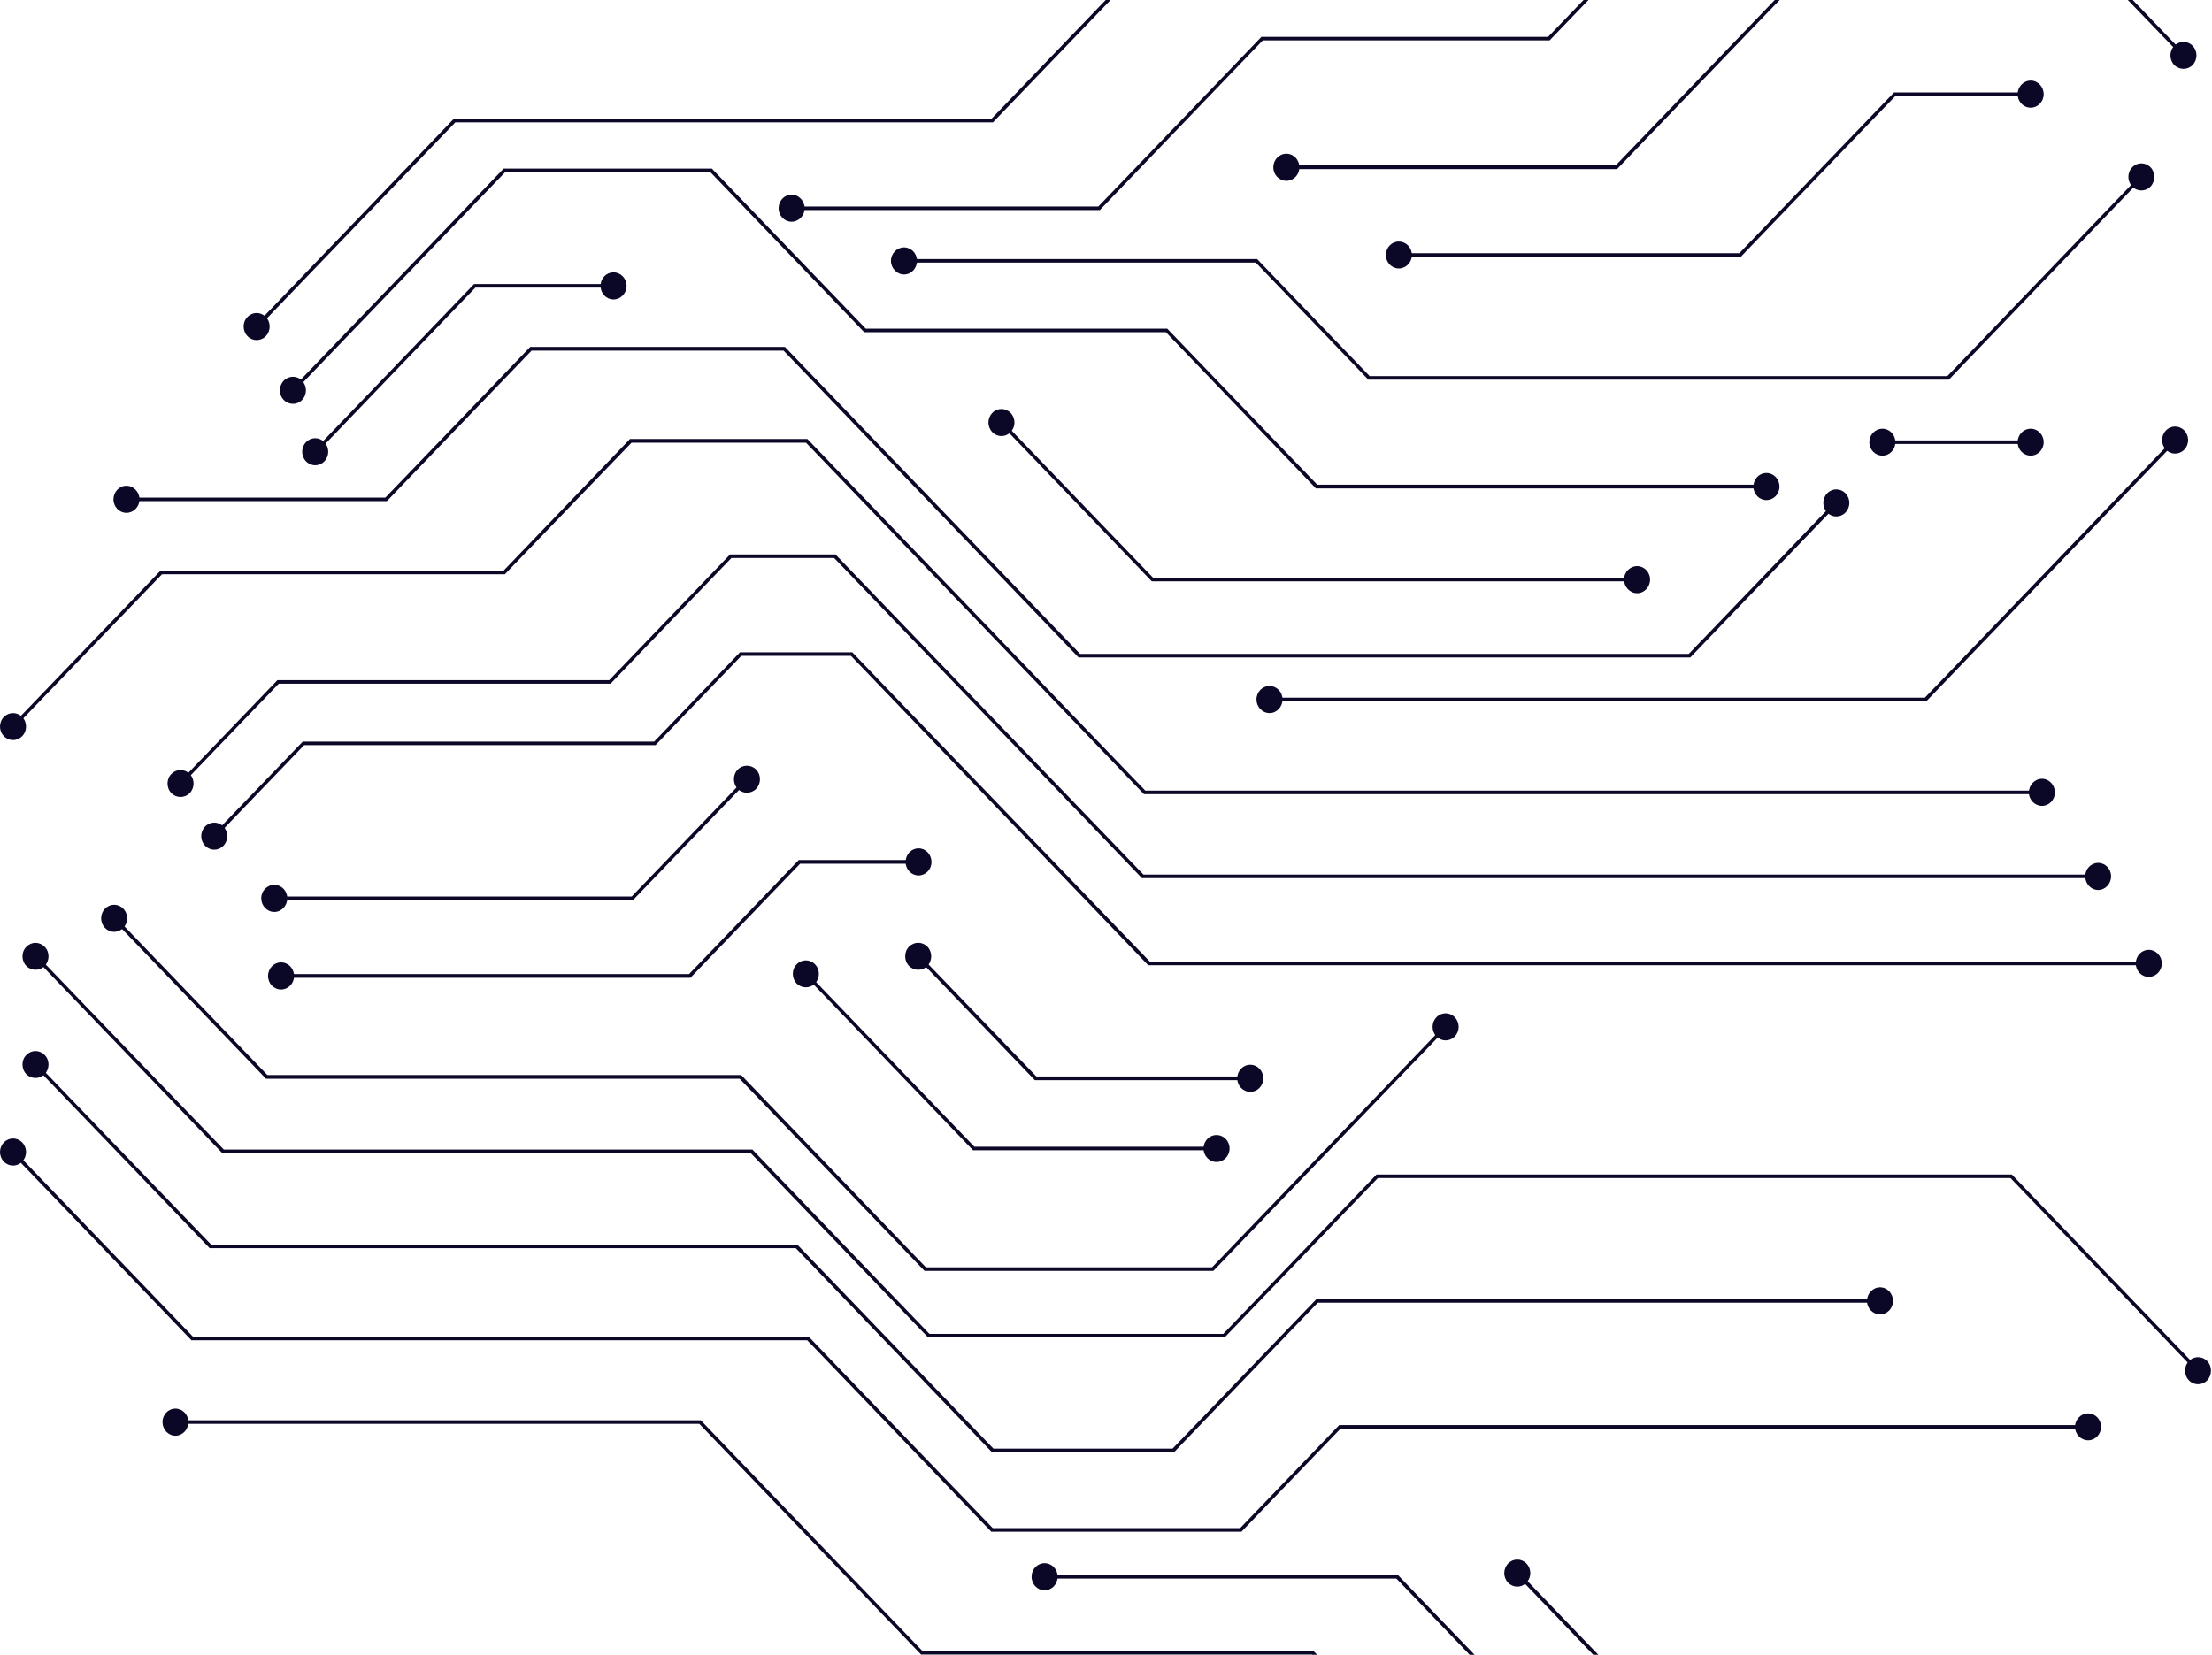 <svg width="588" height="440" viewBox="0 0 588 440" fill="none" xmlns="http://www.w3.org/2000/svg">
<g style="mix-blend-mode:color-dodge">
<path d="M46.454 377.651H186.29L245.211 438.999H349.161L430.664 523.794L430.03 524.453L348.753 439.941H244.849L185.883 378.593H46.454V377.651Z" fill="#0A0826"/>
<path d="M46.635 381.747C44.734 381.747 43.195 380.1 43.195 378.122C43.195 376.145 44.734 374.544 46.635 374.544C48.535 374.544 50.074 376.145 50.074 378.122C50.074 380.1 48.535 381.747 46.635 381.747Z" fill="#0A0826"/>
</g>
<g style="mix-blend-mode:color-dodge">
<path d="M478.453 -83.893H572.853V-82.904H478.815L426.817 -28.807H322.913L263.947 32.541H121.033L68.402 87.297L67.769 86.591L120.671 31.552H263.585L322.506 -29.749H426.455L478.453 -83.893Z" fill="#0A0826"/>
<path d="M70.665 89.368C69.307 90.781 67.135 90.781 65.777 89.368C64.42 87.956 64.42 85.649 65.777 84.284C67.135 82.871 69.307 82.871 70.665 84.284C72.022 85.649 72.022 87.956 70.665 89.368Z" fill="#0A0826"/>
</g>
<g style="mix-blend-mode:color-dodge">
<path d="M3.643 305.851L51.251 355.381H214.936L263.901 406.323H329.656L355.994 378.922H555.249V379.863H356.356L330.018 407.265H263.494L214.574 356.369H50.889L3.009 306.557L3.643 305.851Z" fill="#0A0826"/>
<path d="M1.018 308.864C-0.339 307.451 -0.339 305.192 1.018 303.779C2.376 302.367 4.548 302.367 5.906 303.779C7.263 305.192 7.263 307.451 5.906 308.864C4.548 310.276 2.376 310.276 1.018 308.864Z" fill="#0A0826"/>
<path d="M555.068 382.971C556.969 382.971 558.508 381.37 558.508 379.393C558.508 377.416 556.969 375.815 555.068 375.815C553.168 375.815 551.584 377.416 551.584 379.393C551.584 381.37 553.168 382.971 555.068 382.971Z" fill="#0A0826"/>
</g>
<g style="mix-blend-mode:color-dodge">
<path d="M133.885 44.829H189.231L230.141 87.391H310.287L350.156 128.871H469.719V129.859H349.794L309.925 88.333H229.734L188.824 45.771H134.293L78.087 104.247L77.408 103.588L133.885 44.829Z" fill="#0A0826"/>
<path d="M80.304 106.319C78.992 107.731 76.774 107.731 75.416 106.319C74.059 104.953 74.059 102.646 75.416 101.234C76.774 99.821 78.992 99.821 80.304 101.234C81.662 102.646 81.662 104.953 80.304 106.319Z" fill="#0A0826"/>
<path d="M469.538 132.966C471.483 132.966 473.022 131.366 473.022 129.388C473.022 127.364 471.483 125.763 469.538 125.763C467.637 125.763 466.098 127.364 466.098 129.388C466.098 131.366 467.637 132.966 469.538 132.966Z" fill="#0A0826"/>
</g>
<g style="mix-blend-mode:color-dodge">
<path d="M9.616 282.593L56.138 330.946H211.949L264.082 385.184H311.69L349.93 345.447H499.948V346.389H350.292L312.097 386.126H263.675L211.542 331.888H55.731L8.983 283.252L9.616 282.593Z" fill="#0A0826"/>
<path d="M499.768 342.293C501.668 342.293 503.207 343.941 503.207 345.918C503.207 347.896 501.668 349.497 499.768 349.497C497.867 349.497 496.283 347.896 496.283 345.918C496.283 343.941 497.867 342.293 499.768 342.293Z" fill="#0A0826"/>
<path d="M11.879 280.521C10.522 279.109 8.349 279.109 6.992 280.521C5.634 281.887 5.634 284.194 6.992 285.606C8.349 286.971 10.522 286.971 11.879 285.606C13.237 284.194 13.237 281.887 11.879 280.521Z" fill="#0A0826"/>
</g>
<g style="mix-blend-mode:color-dodge">
<path d="M140.945 92.241H208.646L287.117 173.881H448.902L487.911 133.249L488.59 133.955L449.309 174.822H286.71L208.284 93.229H141.307L102.841 133.249H33.42V132.307H102.433L140.945 92.241Z" fill="#0A0826"/>
<path d="M33.602 136.356C31.701 136.356 30.162 134.755 30.162 132.778C30.162 130.8 31.701 129.153 33.602 129.153C35.502 129.153 37.086 130.8 37.086 132.778C37.086 134.755 35.502 136.356 33.602 136.356Z" fill="#0A0826"/>
<path d="M490.581 136.263C491.939 134.85 491.939 132.59 490.581 131.178C489.223 129.765 487.051 129.765 485.694 131.178C484.336 132.59 484.336 134.85 485.694 136.263C487.051 137.675 489.223 137.675 490.581 136.263Z" fill="#0A0826"/>
</g>
<g style="mix-blend-mode:color-dodge">
<path d="M126.011 75.527H163.255V76.469H126.373L84.015 120.584L83.336 119.925L126.011 75.527Z" fill="#0A0826"/>
<path d="M86.232 122.656C84.875 124.069 82.703 124.069 81.345 122.656C79.987 121.244 79.987 118.984 81.345 117.571C82.703 116.159 84.875 116.159 86.232 117.571C87.59 118.984 87.59 121.244 86.232 122.656Z" fill="#0A0826"/>
<path d="M163.074 79.623C164.975 79.623 166.559 78.022 166.559 75.997C166.559 74.02 164.975 72.419 163.074 72.419C161.174 72.419 159.635 74.02 159.635 75.997C159.635 78.022 161.174 79.623 163.074 79.623Z" fill="#0A0826"/>
</g>
<g style="mix-blend-mode:color-dodge">
<path d="M9.617 253.825L59.487 305.662H200.002L247.067 354.675H325.176L365.905 312.301H534.795L584.71 364.232L584.077 364.938L534.433 313.243H366.267L325.538 355.616H246.705L199.595 306.651H59.125L8.983 254.484L9.617 253.825Z" fill="#0A0826"/>
<path d="M6.992 256.839C5.634 255.426 5.634 253.119 6.992 251.754C8.349 250.341 10.522 250.341 11.879 251.754C13.237 253.119 13.237 255.426 11.879 256.839C10.522 258.204 8.349 258.204 6.992 256.839Z" fill="#0A0826"/>
<path d="M581.859 367.01C583.171 368.423 585.389 368.423 586.747 367.01C588.059 365.598 588.059 363.291 586.747 361.925C585.389 360.513 583.171 360.513 581.859 361.925C580.501 363.291 580.501 365.598 581.859 367.01Z" fill="#0A0826"/>
</g>
<g style="mix-blend-mode:color-dodge">
<path d="M30.569 243.703L71.072 285.841H197.015L246.116 336.972H322.189L384.097 272.564L384.731 273.223L322.551 337.914H245.754L196.608 286.83H70.71L29.891 244.362L30.569 243.703Z" fill="#0A0826"/>
<path d="M27.899 246.716C26.542 245.304 26.542 243.044 27.899 241.632C29.257 240.219 31.429 240.219 32.787 241.632C34.145 243.044 34.145 245.304 32.787 246.716C31.429 248.129 29.257 248.129 27.899 246.716Z" fill="#0A0826"/>
<path d="M386.722 275.578C388.08 274.165 388.08 271.905 386.722 270.493C385.364 269.08 383.192 269.08 381.834 270.493C380.477 271.905 380.477 274.165 381.834 275.578C383.192 276.99 385.364 276.99 386.722 275.578Z" fill="#0A0826"/>
</g>
<g style="mix-blend-mode:color-dodge">
<path d="M167.464 116.723H214.619L304.449 210.228H542.985V211.17H304.087L214.257 117.712H167.871L134.202 152.694H43.059L3.643 193.655L3.009 192.996L42.652 151.752H133.84L167.464 116.723Z" fill="#0A0826"/>
<path d="M5.906 195.727C4.548 197.139 2.376 197.139 1.018 195.727C-0.339 194.362 -0.339 192.055 1.018 190.642C2.376 189.277 4.548 189.277 5.906 190.642C7.263 192.055 7.263 194.362 5.906 195.727Z" fill="#0A0826"/>
<path d="M542.804 214.277C544.705 214.277 546.244 212.676 546.244 210.699C546.244 208.721 544.705 207.073 542.804 207.073C540.904 207.073 539.32 208.721 539.32 210.699C539.32 212.676 540.904 214.277 542.804 214.277Z" fill="#0A0826"/>
</g>
<g style="mix-blend-mode:color-dodge">
<path d="M212.311 228.684H244.351V229.672H212.673L183.529 259.993H74.557V259.004H183.167L212.311 228.684Z" fill="#0A0826"/>
<path d="M74.692 263.1C72.792 263.1 71.253 261.499 71.253 259.522C71.253 257.497 72.792 255.896 74.692 255.896C76.638 255.896 78.177 257.497 78.177 259.522C78.177 261.499 76.638 263.1 74.692 263.1Z" fill="#0A0826"/>
<path d="M244.17 232.78C246.071 232.78 247.61 231.179 247.61 229.201C247.61 227.177 246.071 225.576 244.17 225.576C242.27 225.576 240.731 227.177 240.731 229.201C240.731 231.179 242.27 232.78 244.17 232.78Z" fill="#0A0826"/>
</g>
<g style="mix-blend-mode:color-dodge">
<path d="M214.393 258.487L259.014 304.91H323.547V305.852H258.652L213.759 259.146L214.393 258.487Z" fill="#0A0826"/>
<path d="M211.768 261.5C210.411 260.087 210.411 257.78 211.768 256.415C213.126 255.002 215.298 255.002 216.656 256.415C218.013 257.78 218.013 260.087 216.656 261.5C215.298 262.865 213.126 262.865 211.768 261.5Z" fill="#0A0826"/>
<path d="M323.366 308.958C325.312 308.958 326.85 307.358 326.85 305.38C326.85 303.403 325.312 301.802 323.366 301.802C321.465 301.802 319.926 303.403 319.926 305.38C319.926 307.358 321.465 308.958 323.366 308.958Z" fill="#0A0826"/>
</g>
<g style="mix-blend-mode:color-dodge">
<path d="M244.306 253.825L275.487 286.218H332.507V287.206H275.079L243.627 254.484L244.306 253.825Z" fill="#0A0826"/>
<path d="M241.636 256.839C240.279 255.426 240.279 253.119 241.636 251.707C242.994 250.341 245.166 250.341 246.524 251.707C247.881 253.119 247.881 255.426 246.524 256.839C245.166 258.204 242.994 258.204 241.636 256.839Z" fill="#0A0826"/>
<path d="M332.371 290.314C334.272 290.314 335.811 288.713 335.811 286.736C335.811 284.711 334.272 283.11 332.371 283.11C330.425 283.11 328.887 284.711 328.887 286.736C328.887 288.713 330.425 290.314 332.371 290.314Z" fill="#0A0826"/>
</g>
<g style="mix-blend-mode:color-dodge">
<path d="M500.22 117.1H539.953V118.041H500.22V117.1Z" fill="#0A0826"/>
<path d="M500.401 121.149C498.455 121.149 496.917 119.548 496.917 117.57C496.917 115.593 498.455 113.992 500.401 113.992C502.302 113.992 503.84 115.593 503.84 117.57C503.84 119.548 502.302 121.149 500.401 121.149Z" fill="#0A0826"/>
<path d="M539.818 121.149C541.718 121.149 543.257 119.548 543.257 117.57C543.257 115.593 541.718 113.992 539.818 113.992C537.872 113.992 536.333 115.593 536.333 117.57C536.333 119.548 537.872 121.149 539.818 121.149Z" fill="#0A0826"/>
</g>
<g style="mix-blend-mode:color-dodge">
<path d="M266.39 111.874L306.531 153.636H435.371V154.577H306.169L265.757 112.533L266.39 111.874Z" fill="#0A0826"/>
<path d="M263.766 114.887C262.408 113.475 262.408 111.215 263.766 109.803C265.123 108.39 267.295 108.39 268.653 109.803C270.011 111.215 270.011 113.475 268.653 114.887C267.295 116.3 265.123 116.3 263.766 114.887Z" fill="#0A0826"/>
<path d="M435.189 157.732C437.09 157.732 438.629 156.084 438.629 154.107C438.629 152.129 437.09 150.528 435.189 150.528C433.289 150.528 431.705 152.129 431.705 154.107C431.705 156.084 433.289 157.732 435.189 157.732Z" fill="#0A0826"/>
</g>
<g style="mix-blend-mode:color-dodge">
<path d="M478.045 -59.41H565.386V-58.468H478.453L411.929 10.742H335.675L292.366 55.847H210.229V54.905H291.959L335.313 9.8H411.521L478.045 -59.41Z" fill="#0A0826"/>
<path d="M210.411 58.954C208.51 58.954 206.971 57.353 206.971 55.376C206.971 53.398 208.51 51.751 210.411 51.751C212.311 51.751 213.895 53.398 213.895 55.376C213.895 57.353 212.311 58.954 210.411 58.954Z" fill="#0A0826"/>
</g>
<g style="mix-blend-mode:color-dodge">
<path d="M569.007 46.572L569.64 47.231L518.05 100.951H363.733L333.819 69.83H240.143V68.888H334.181L364.095 100.009H517.643L569.007 46.572Z" fill="#0A0826"/>
<path d="M240.324 72.985C238.423 72.985 236.839 71.337 236.839 69.359C236.839 67.382 238.423 65.781 240.324 65.781C242.224 65.781 243.763 67.382 243.763 69.359C243.763 71.337 242.224 72.985 240.324 72.985Z" fill="#0A0826"/>
<path d="M571.677 49.585C572.989 48.172 572.989 45.865 571.677 44.5C570.319 43.087 568.102 43.087 566.789 44.5C565.432 45.865 565.432 48.172 566.789 49.585C568.102 50.997 570.319 50.997 571.677 49.585Z" fill="#0A0826"/>
</g>
<g style="mix-blend-mode:color-dodge">
<path d="M483.295 -11.999H555.43L580.863 14.508L580.23 15.167L555.023 -11.01H483.657L429.849 44.97H341.784V43.981H429.487L483.295 -11.999Z" fill="#0A0826"/>
<path d="M341.965 48.078C340.019 48.078 338.481 46.477 338.481 44.499C338.481 42.475 340.019 40.874 341.965 40.874C343.866 40.874 345.405 42.475 345.405 44.499C345.405 46.477 343.866 48.078 341.965 48.078Z" fill="#0A0826"/>
<path d="M577.967 17.286C579.325 18.651 581.542 18.651 582.855 17.286C584.212 15.873 584.212 13.566 582.855 12.201C581.542 10.789 579.325 10.789 577.967 12.201C576.61 13.566 576.61 15.873 577.967 17.286Z" fill="#0A0826"/>
</g>
<g style="mix-blend-mode:color-dodge">
<path d="M503.479 24.584H539.954V25.526H503.841L462.75 68.276H371.652V67.335H462.342L503.479 24.584Z" fill="#0A0826"/>
<path d="M371.833 71.384C369.933 71.384 368.394 69.783 368.394 67.806C368.394 65.828 369.933 64.228 371.833 64.228C373.734 64.228 375.318 65.828 375.318 67.806C375.318 69.783 373.734 71.384 371.833 71.384Z" fill="#0A0826"/>
<path d="M539.818 28.633C541.719 28.633 543.257 27.032 543.257 25.055C543.257 23.078 541.719 21.43 539.818 21.43C537.872 21.43 536.333 23.078 536.333 25.055C536.333 27.032 537.872 28.633 539.818 28.633Z" fill="#0A0826"/>
</g>
<g style="mix-blend-mode:color-dodge">
<path d="M577.967 116.535L578.646 117.194L512.077 186.452H337.304V185.51H511.669L577.967 116.535Z" fill="#0A0826"/>
<path d="M337.485 189.606C335.539 189.606 334 187.958 334 185.981C334 184.003 335.539 182.403 337.485 182.403C339.386 182.403 340.924 184.003 340.924 185.981C340.924 187.958 339.386 189.606 337.485 189.606Z" fill="#0A0826"/>
<path d="M580.637 119.548C581.995 118.136 581.995 115.876 580.637 114.463C579.28 113.051 577.107 113.051 575.75 114.463C574.392 115.876 574.392 118.136 575.75 119.548C577.107 120.961 579.28 120.961 580.637 119.548Z" fill="#0A0826"/>
</g>
<g style="mix-blend-mode:color-dodge">
<path d="M194.074 147.421H222.086L303.952 232.545H557.919V233.486H303.544L221.724 148.362H194.436L162.305 181.79H74.104L48.173 208.768L47.54 208.109L73.742 180.849H161.943L194.074 147.421Z" fill="#0A0826"/>
<path d="M50.436 210.887C49.078 212.253 46.906 212.253 45.548 210.887C44.191 209.475 44.191 207.168 45.548 205.802C46.906 204.39 49.078 204.39 50.436 205.802C51.794 207.168 51.794 209.475 50.436 210.887Z" fill="#0A0826"/>
<path d="M557.738 236.641C559.639 236.641 561.178 234.993 561.178 233.015C561.178 231.038 559.639 229.437 557.738 229.437C555.838 229.437 554.299 231.038 554.299 233.015C554.299 234.993 555.838 236.641 557.738 236.641Z" fill="#0A0826"/>
</g>
<g style="mix-blend-mode:color-dodge">
<path d="M196.699 173.457H226.566L305.626 255.662H571.36V256.651H305.219L226.204 174.399H197.061L174.252 198.128H80.847L57.134 222.799L56.5 222.093L80.485 197.186H173.89L196.699 173.457Z" fill="#0A0826"/>
<path d="M59.397 224.87C58.039 226.283 55.867 226.283 54.509 224.87C53.151 223.458 53.151 221.198 54.509 219.786C55.867 218.373 58.039 218.373 59.397 219.786C60.754 221.198 60.754 223.458 59.397 224.87Z" fill="#0A0826"/>
<path d="M571.179 259.758C573.08 259.758 574.664 258.157 574.664 256.18C574.664 254.155 573.08 252.554 571.179 252.554C569.278 252.554 567.74 254.155 567.74 256.18C567.74 258.157 569.278 259.758 571.179 259.758Z" fill="#0A0826"/>
</g>
<g style="mix-blend-mode:color-dodge">
<path d="M198.328 206.743L199.007 207.403L168.279 239.324H72.747V238.382H167.917L198.328 206.743Z" fill="#0A0826"/>
<path d="M72.927 242.479C70.981 242.479 69.443 240.831 69.443 238.854C69.443 236.876 70.981 235.275 72.927 235.275C74.828 235.275 76.367 236.876 76.367 238.854C76.367 240.831 74.828 242.479 72.927 242.479Z" fill="#0A0826"/>
<path d="M200.997 209.757C202.355 208.344 202.355 206.037 200.997 204.625C199.64 203.259 197.422 203.259 196.11 204.625C194.752 206.037 194.752 208.344 196.11 209.757C197.422 211.122 199.64 211.122 200.997 209.757Z" fill="#0A0826"/>
</g>
<g style="mix-blend-mode:color-dodge">
<path d="M277.523 418.753H371.561L443.38 493.472L442.701 494.131L371.199 419.742H277.523V418.753Z" fill="#0A0826"/>
<path d="M277.659 422.849C275.758 422.849 274.219 421.248 274.219 419.224C274.219 417.246 275.758 415.646 277.659 415.646C279.605 415.646 281.143 417.246 281.143 419.224C281.143 421.248 279.605 422.849 277.659 422.849Z" fill="#0A0826"/>
</g>
<g style="mix-blend-mode:color-dodge">
<path d="M403.557 417.812L449.671 465.788H576.972V466.777H449.264L402.878 418.518L403.557 417.812Z" fill="#0A0826"/>
<path d="M400.886 420.825C399.529 419.412 399.529 417.152 400.886 415.74C402.244 414.328 404.416 414.328 405.774 415.74C407.132 417.152 407.132 419.412 405.774 420.825C404.416 422.237 402.244 422.237 400.886 420.825Z" fill="#0A0826"/>
</g>
</svg>
